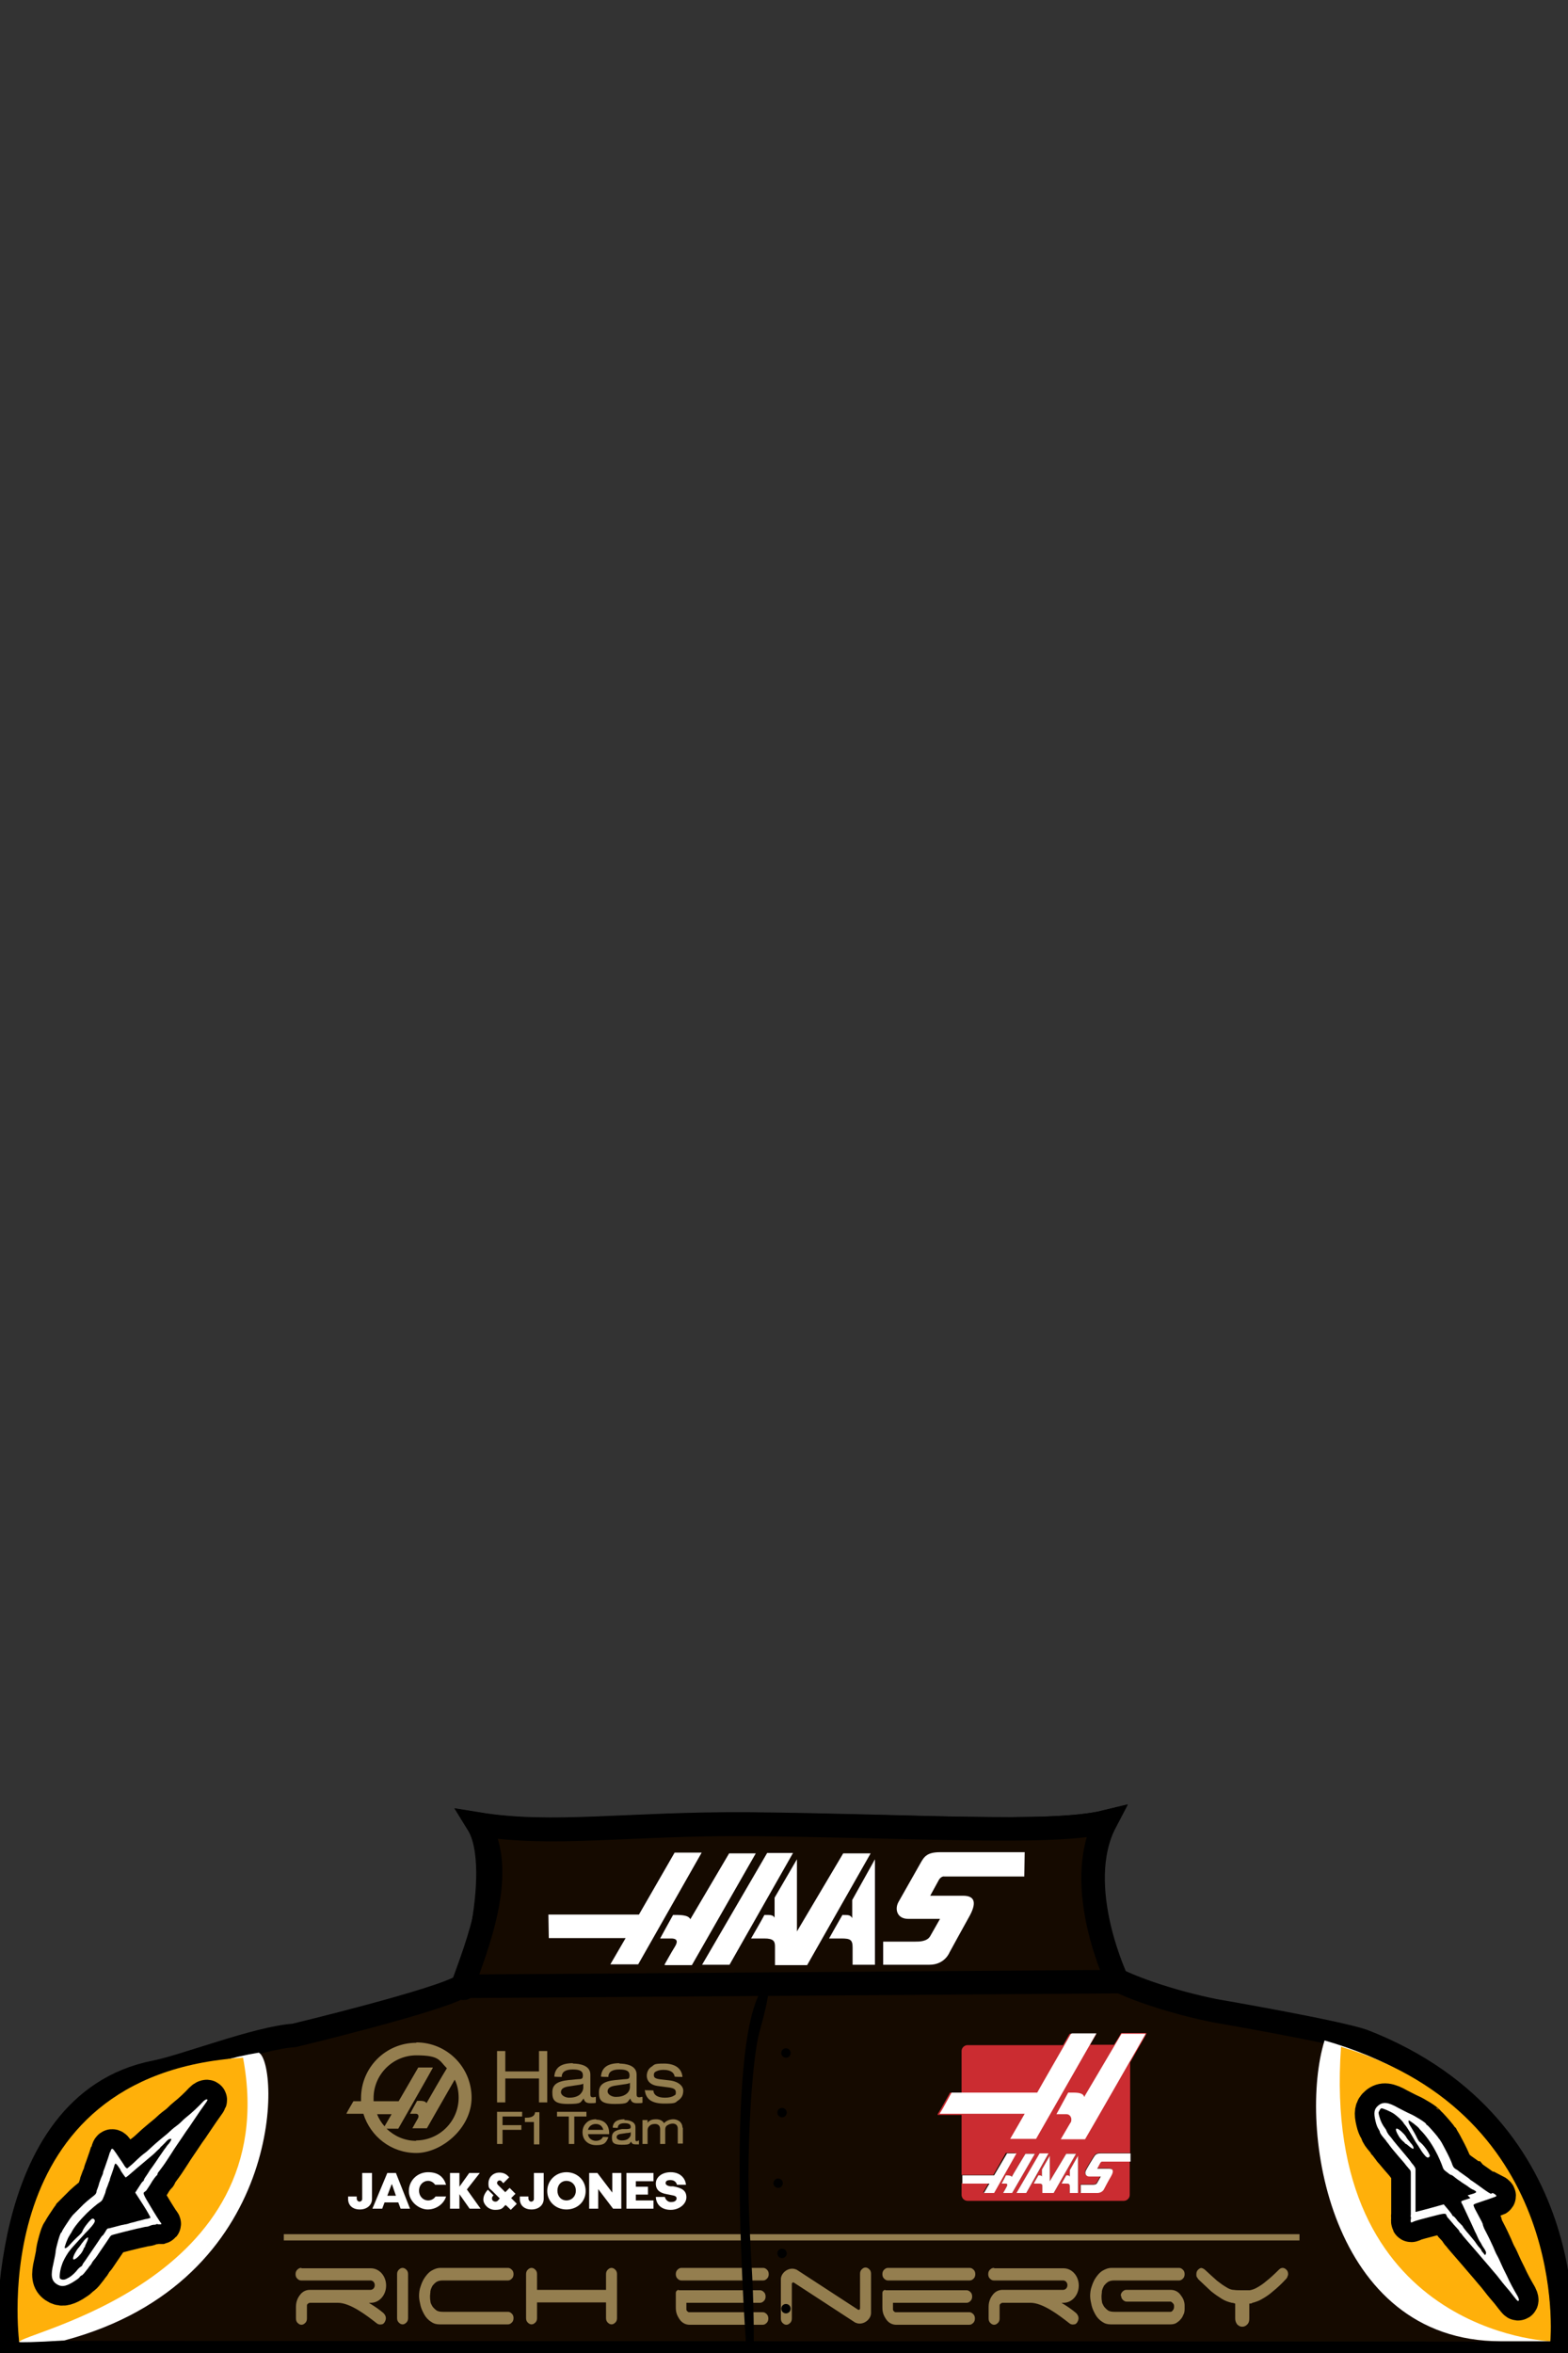 <?xml version="1.0" encoding="UTF-8"?>
<svg xmlns="http://www.w3.org/2000/svg" version="1.1" viewBox="0 0 400 600">
  <rect x="0" y="0" width="400" height="600" fill="#333333" stroke="none"/>
  <defs>
    <style>
      .cls-1 {
        fill: #150a00;
        stroke-width: 6px;
      }

      .cls-1, .cls-2 {
        stroke: #000;
      }

      .cls-3, .cls-2 {
        fill: #fff;
      }

      .cls-4, .cls-5 {
        fill: #947e4f;
      }

      .cls-6 {
        fill: #ffb00a;
      }

      .cls-2 {
        stroke-width: 10px;
      }

      .cls-5 {
        fill-rule: evenodd;
      }

      .cls-7 {
        fill: #cb2c31;
      }
    </style>
  </defs>
  <!-- Generator: Adobe Illustrator 28.7.4, SVG Export Plug-In . SVG Version: 1.2.0 Build 166)  -->
  <g>
    <g id="_x31_7">
      <g id="Layer_1">
        <g id="suit2">
          <path id="Shirt" class="cls-1" d="M281.2,502.8c5.6,3.7,17.7,7.7,28.6,9.9,0,0,30.8,5.3,37.9,7.7,57.4,22.3,50.4,79.7,50.4,79.7l-395.8-.2s-3.8-63.4,37.2-71.5c7.7-1.5,25.9-8.7,35.6-9.4,0,0,37.4-9,42.8-12.6.9,5.7,11.3-29.5,4-41.3,19,3.1,38.2-.2,68.9,0,42.8.4,77.3,2.9,91.1-.5-8.6,16.4-.8,38.2-.8,38.2Z"/>
          <g>
            <path class="cls-3" d="M337.9,520.3c-6.9,22.2,1.2,76.7,44.9,76.7,5.7,0,12.6,0,12.6,0,0,0,5.6-58.5-57.5-76.7Z"/>
            <path class="cls-3" d="M66,523.4c5.3,2.6,7.1,58.3-49.6,73.4-7.7.5-11.5.5-11.5.4,0,0,2.5-64.3,61.2-73.8Z"/>
          </g>
          <g>
            <path class="cls-6" d="M62,524.7c10.7,57.1-57,70.2-57.1,72.5,0,0-9.1-68.4,57.1-72.5Z"/>
            <path class="cls-6" d="M342.1,521.9c-5.2,73,53.4,75.1,53.4,75.1,0,0,5.2-57.3-53.4-75.1Z"/>
          </g>
          <g>
            <rect class="cls-4" x="72.4" y="569.7" width="259.1" height="1.6"/>
            <path class="cls-4" d="M253.5,578.3c-.4,0-.7.2-1,.5-.3.3-.4.7-.4,1.1s.1.8.4,1.1c.3.3.6.5,1,.5h17.7c.6,0,1.1.5,1.1,1.2s-.5,1.2-1.1,1.2h-15.5c-.4,0-.9.1-1.3.3-.4.2-.8.5-1.1.9s-.6.8-.8,1.4c-.2.5-.3,1.1-.3,1.8v2.9c0,.4.1.8.4,1.1.3.3.6.5,1,.5s.7-.2,1-.5.4-.7.4-1.1v-3.3c0-.2.1-.4.3-.5.2-.2.4-.2.6-.2h7c3.1,0,7.2,3.1,10,5.3.3.2.7.3,1.1.2.4,0,.7-.3.9-.7.2-.4.3-.8.2-1.2s-.3-.7-.6-1c-1.2-1-2.1-1.6-3.7-2.6h.5c2.2,0,3.9-2,3.9-4.4s-1.7-4.4-3.9-4.4h-1.5s-16.1,0-16.1,0Z"/>
            <path class="cls-4" d="M104.1,591.1c0,.4-.1.8-.4,1.1s-.6.5-1,.5-.7-.2-1-.5-.4-.7-.4-1.1v-11.2c0-.4.1-.8.4-1.1s.6-.5,1-.5.7.2,1,.5.4.7.4,1.1v11.2Z"/>
            <path class="cls-4" d="M106.9,585.5c0-.8.1-1.7.4-2.5.3-.9.6-1.6,1.1-2.3.5-.7,1-1.3,1.7-1.7.7-.4,1.4-.7,2.3-.7h17.2c.4,0,.7.2,1,.5.3.3.4.7.4,1.1s-.1.8-.4,1.1c-.3.3-.6.5-1,.5h-16.6c-.7,0-1.2.1-1.7.4-.4.3-.7.6-1,1-.2.4-.4.8-.5,1.3,0,.5-.1.9-.1,1.3,0,.4,0,.8.1,1.3,0,.5.3.9.5,1.3.3.4.6.7,1,1,.4.3,1,.4,1.7.4h16.6c.4,0,.7.2,1,.5.3.3.4.7.4,1.1s-.1.8-.4,1.1c-.3.3-.6.5-1,.5h-17.5c-.8,0-1.5-.2-2.2-.7-.6-.4-1.2-1-1.6-1.7-.4-.7-.8-1.5-1-2.3-.2-.9-.4-1.7-.4-2.5h0Z"/>
            <path class="cls-4" d="M285.9,585.5c0-.4.1-.8.4-1.1.3-.3.6-.5,1-.5h11.3c.5,0,1,.1,1.4.3.4.2.8.5,1.1.9.3.4.6.8.8,1.3.2.5.3,1,.3,1.5v.7c0,.5,0,1.1-.3,1.6-.2.5-.4.9-.8,1.3-.3.4-.7.6-1.1.9-.4.2-.9.3-1.4.3h-15.3c-.8,0-1.5-.2-2.2-.7-.6-.4-1.2-1-1.6-1.7-.4-.7-.8-1.5-1-2.3-.2-.9-.4-1.7-.4-2.5s.1-1.7.4-2.5c.3-.9.6-1.6,1.1-2.3.5-.7,1-1.3,1.7-1.7.7-.4,1.4-.7,2.3-.7h17.2c.4,0,.7.2,1,.5.3.3.4.7.4,1.1s-.1.8-.4,1.1c-.3.3-.6.5-1,.5h-16.5c-.7,0-1.2.1-1.7.4-.4.3-.7.6-1,1-.2.4-.4.8-.5,1.3,0,.5-.1.9-.1,1.3s0,.8.1,1.3c0,.5.3.9.5,1.3.3.4.6.7,1,1,.4.3,1,.4,1.7.4h14.3c.2,0,.4-.1.6-.4.2-.2.3-.5.3-.9s0-.6-.3-.9c-.2-.2-.4-.4-.6-.4h-11.2c-.4,0-.7-.2-1-.5s-.4-.7-.4-1.1h0Z"/>
            <path class="cls-4" d="M306.6,578.3c-.4,0-.7.2-1,.5-.3.3-.4.7-.4,1.1s0,.5.1.7c.1.2.3.4.4.6,1.3,1.2,2.4,2.3,3.3,3.1,1,.8,1.9,1.4,2.7,1.9.8.5,1.7.8,2.5,1,.3,0,.6.1.9.2v3.8c0,.6.2,1.1.5,1.5.4.4.8.6,1.3.6s.9-.2,1.3-.6.5-.9.5-1.5v-3.8c.3,0,.6,0,.8-.2.8-.2,1.7-.5,2.5-1,.9-.5,1.8-1.1,2.7-1.9,1-.8,2.1-1.8,3.3-3.1.2-.2.3-.3.4-.6.1-.2.2-.5.2-.7,0-.4-.1-.8-.4-1.1-.3-.3-.6-.5-1-.5s-.7.2-1,.5c-1.3,1.3-2.3,2.2-3.2,2.9-.8.7-1.6,1.2-2.3,1.6-.7.4-1.3.6-1.9.7-.6,0-1.3,0-2,0s-1.5,0-2.1-.1c-.6,0-1.3-.3-1.9-.7-.7-.4-1.4-.9-2.3-1.6-.8-.7-1.9-1.7-3.2-2.9-.2-.1-.3-.2-.5-.3-.2,0-.3-.1-.5-.1h0Z"/>
            <path class="cls-4" d="M135.6,578.3c-.4,0-.7.2-1,.5-.3.3-.4.7-.4,1.1v11.2c0,.4.1.8.4,1.1.3.3.6.5,1,.5s.7-.2,1-.5c.3-.3.4-.7.4-1.1v-4h17.6v4c0,.4.1.8.4,1.1.3.3.6.5,1,.5s.7-.2,1-.5c.3-.3.4-.7.4-1.1v-11.2c0-.4-.1-.8-.4-1.1-.3-.3-.6-.5-1-.5s-.7.2-1,.5c-.3.3-.4.7-.4,1.1v4h-17.6v-4c0-.4-.1-.8-.4-1.1-.3-.3-.6-.5-1-.5Z"/>
            <path class="cls-4" d="M173.2,583.9c-.4,0-.8.3-.8.8v3.7c0,.7.1,1.3.3,1.8.2.5.5,1,.8,1.4.3.4.7.7,1.1.9.4.2.9.3,1.3.3h18.7c.4,0,.7-.2,1-.5.3-.3.4-.7.4-1.1s-.1-.8-.4-1.1c-.3-.3-.6-.5-1-.5h-18.6c-.3,0-.5,0-.6-.2-.2-.1-.3-.3-.3-.5v-1.7h18.8c.4,0,.7-.2,1-.5.3-.3.4-.7.4-1.1s-.1-.8-.4-1.1c-.3-.3-.6-.5-1-.5h-20.8Z"/>
            <path class="cls-4" d="M173.8,578.3c-.4,0-.7.2-1,.5-.3.3-.4.7-.4,1.1s.1.8.4,1.1c.3.3.6.5,1,.5h20.9c.4,0,.7-.2,1-.5.3-.3.4-.7.4-1.1s-.1-.8-.4-1.1c-.3-.3-.6-.5-1-.5h-20.9Z"/>
            <path class="cls-4" d="M225.9,583.9c-.4,0-.8.3-.8.8v3.7c0,.7.1,1.3.3,1.8.2.5.5,1,.8,1.4.3.4.7.7,1.1.9.4.2.9.3,1.3.3h18.7c.4,0,.7-.2,1-.5.3-.3.4-.7.4-1.1s-.1-.8-.4-1.1c-.3-.3-.6-.5-1-.5h-18.6c-.3,0-.5,0-.6-.2-.2-.1-.3-.3-.3-.5v-1.7h18.8c.4,0,.7-.2,1-.5.3-.3.4-.7.4-1.1s-.1-.8-.4-1.1c-.3-.3-.6-.5-1-.5h-20.8Z"/>
            <path class="cls-4" d="M226.5,578.3c-.4,0-.7.2-1,.5-.3.3-.4.7-.4,1.1s.1.8.4,1.1c.3.3.6.5,1,.5h20.9c.4,0,.7-.2,1-.5.3-.3.4-.7.4-1.1s-.1-.8-.4-1.1c-.3-.3-.6-.5-1-.5h-20.9Z"/>
            <path class="cls-4" d="M220.8,578.2c-.4,0-.7.2-1,.5-.3.3-.4.7-.4,1.1v8.8c0,.4-.4.5-.6.3l-15.5-10.1c-.4-.2-.8-.3-1.2-.3-1.5,0-2.9,1.3-2.9,2.7v10c0,.4.1.8.4,1.1.3.3.6.5,1,.5s.7-.2,1-.5c.3-.3.4-.7.4-1.1v-8.8c0-.4.4-.5.6-.3l15.5,10.1c.4.2.8.3,1.2.3,1.5,0,2.9-1.3,2.9-2.7v-10c0-.4-.1-.8-.4-1.1-.3-.3-.6-.5-1-.5Z"/>
            <path class="cls-4" d="M76.8,578.3c-.4,0-.7.2-1,.5-.3.3-.4.7-.4,1.1s.1.8.4,1.1c.3.3.6.5,1,.5h17.7c.6,0,1.1.5,1.1,1.2s-.5,1.2-1.1,1.2h-15.5c-.4,0-.9.1-1.3.3-.4.2-.8.5-1.1.9s-.6.8-.8,1.4c-.2.5-.3,1.1-.3,1.8v2.9c0,.4.1.8.4,1.1.3.3.6.5,1,.5s.7-.2,1-.5.4-.7.4-1.1v-3.3c0-.2.1-.4.3-.5.2-.2.4-.2.6-.2h7c3.1,0,7.2,3.1,10,5.3.3.2.7.3,1.1.2.4,0,.7-.3.9-.7.2-.4.3-.8.2-1.2s-.3-.7-.6-1c-1.2-1-2.1-1.6-3.7-2.6h.5c2.2,0,3.9-2,3.9-4.4s-1.7-4.4-3.9-4.4h-1.5s-16.1,0-16.1,0Z"/>
          </g>
          <path d="M196,505.5c-12.2,8.8-5.5,94.8-5.5,94.8h1.8s.1-10.1-.4-19.6-.7-12.2-.9-18.9c-.4-18.4,1.1-37.7,2.7-43.5,3.4-12.1,2.3-12.7,2.3-12.7Z"/>
          <circle cx="200.5" cy="523.5" r="1.2"/>
          <circle cx="199.5" cy="538.7" r="1.2"/>
          <circle cx="198.5" cy="556.7" r="1.2"/>
          <circle cx="199.5" cy="574.6" r="1.2"/>
          <circle cx="200.5" cy="588.7" r="1.2"/>
        </g>
      </g>
      <path id="Shirt-neck" class="cls-1" d="M118,506.4c3.8-10.5,11.4-29.4,4.1-41.2,19,3.1,38.2-.2,68.9,0,42.8.4,77.2,2.7,91-.6-8.6,16.4,3.1,40.7,3.1,40.7l-167.1,1.2Z"/>
      <g>
        <path class="cls-2" d="M28.1,548.5c-.2.9-.7,2.3-1.4,4.3-.2.5-.4,1-.4,1.2,0,.2-.2.7-.4,1.1-.2.4-.4,1.1-.6,1.6-.1.5-.3,1-.4,1.3-.1.2-.3.7-.3,1-.1.4-.3.6-.8,1-.8.6-2.4,1.9-3.4,3-.5.5-1,1-1.2,1.2s-.5.5-.7.7c-.1.2-.4.5-.6.8-.7,1-2,3-2.1,3.3,0,.1-.1.3-.2.3-.3.2-1.2,3.4-1.4,4.7,0,.7-.4,2.2-.6,3.3-.7,2.9-.5,4.2.8,5.1,1.2.8,2.2.7,4.1-.4.8-.5,1.4-.9,1.7-1.2.2-.3.5-.6.7-.6.3-.2.8-.8,1.4-1.6.2-.2.4-.6.6-.8.2-.2.5-.6.6-.9.2-.3.5-.7.7-.9.2-.2.8-1.1,1.4-2,.6-.9,1.3-1.9,1.5-2.2.2-.3.6-.9.8-1.2.4-.6.4-.6,1.1-.8.4-.1,1.1-.3,1.5-.4,1.2-.3,1.9-.5,3.2-.8.7-.2,1.7-.4,2.2-.5.5-.1,1.1-.3,1.5-.3.3,0,.8-.2,1-.3s.6-.2.8-.2c.2,0,.5,0,.6-.1s.4-.1.6,0c.2,0,.4,0,.6,0,.3-.1.2-.2-.2-.7-.2-.3-1.3-2-2.3-3.7-2-3.3-2.1-3.6-1.6-3.9s.5-.5.8-.9.7-1.1.9-1.4c.2-.4.6-.9.8-1.2s.5-.6.6-.7c.1,0,.2-.3.2-.4s.1-.3.2-.4.6-.8,1.2-1.6,1.6-2.4,2.2-3.3c.6-1,1.8-2.7,2.6-3.9.8-1.2,1.4-2.1,1.5-2.2s.5-.7,1.1-1.6,1.5-2.2,2.1-3.1c1.7-2.4,1.9-2.6,1.8-2.8-.1-.2-.6,0-1,.4-1.3,1.4-3,3-4.4,4.1-.4.3-.8.7-1,.9-.2.2-.8.8-1.5,1.3s-1.5,1.2-1.9,1.6c-.4.4-1.3,1.1-1.9,1.6-1.1.9-1.9,1.6-3.4,3-.4.4-1,.8-1.1.9-.3.2-.8.6-2.9,2.6-.6.5-1.2,1-1.3,1.1-.2,0-.4,0-1.1-1.2-1.4-2.1-2.4-3.6-2.6-3.7-.3-.2-.5,0-.7,1h0ZM30.6,553.2c.7,1.1,1.3,1.9,1.4,2s.4-.2.8-.5c1.4-1.2,3-2.6,4-3.4.6-.5,1.4-1.2,1.9-1.6.5-.4,1.1-1,1.4-1.3.3-.3.7-.6.8-.8,0-.1.3-.3.4-.4s.5-.5.8-.8c.7-.8,1-1,1.4-1,.3,0,.3,0,0,.6-.2.3-.4.6-.5.7s-.4.4-.7.9c-.3.4-.7.9-.8,1.1s-.8,1.1-1.5,2.2c-.7,1-1.3,1.9-1.4,2s-.3.4-.5.7-.4.7-.5.8c-.5.7-.9,1.3-.9,1.5,0,0,0,.2-.2.3s-.6.7-1.1,1.5l-.9,1.4,2,3.1c1.1,1.7,1.9,3.2,1.9,3.3,0,0-.4.2-.9.3-.4,0-1.2.3-1.7.4-.5.1-1.2.3-1.5.4s-1,.2-1.5.4-1.1.2-1.3.3c-.2,0-1,.2-1.7.4-.7.2-1.6.4-1.9.5-.5,0-.6.1-1.1,1-.3.5-.6.9-.7.9s-.6.8-1.2,1.7c-1.7,2.5-2.5,3.7-3.2,4.7-.4.5-.7,1-.7,1.1,0,.1-.2.3-.4.4s-.5.4-.7.6c-.7.9-1.5,1.7-2.4,2.2s-1,.5-1.5.5c-.3,0-.6-.2-.7-.3-.2-.3,0-2.2.5-3.5.3-1,1-2.2,1.6-3.1,0,0,.2-.3.3-.4.4-.6,1.1-1.3,3.1-3.5.3-.3.7-.8.9-1,.2-.2.4-.4.5-.5s.6-.6,1.1-1.2c1-1.2,1.1-1.6.6-2-.2-.1-.4-.1-.6.1-.9.8-2,2.3-2.3,3.1,0,.2-.5.7-.8,1-.7.6-1.6,1.5-2.3,2.3-.7.8-1.2,1.1-1.4.9-.1-.2.7-2.4,1.2-3.1.1-.2.3-.5.5-.8.6-1.3,2.2-3.2,3.9-4.9,1-1,2.8-2.5,3.3-2.8s.7-.5,1-1.3c.2-.5.5-1.2.5-1.3s.2-.9.5-1.5c.2-.6.5-1.4.6-1.6,0-.3.3-1,.5-1.6.2-.6.5-1.4.6-1.8.3-1.2.4-1.1,1.8,1h0Z"/>
        <path class="cls-2" d="M21.3,571.5c-.2.3-.7,1-1,1.4-1.1,1.2-1.9,2.9-1.6,3.2.4.3,1.9-1.1,2.5-2.4.2-.4.3-.7.4-.7s.1-.2.1-.3c0-.1.3-.6.5-1.1.2-.4.3-.9.3-1-.1-.2-.7.2-1.2.9Z"/>
        <path class="cls-3" d="M28.1,548.5c-.2.9-.7,2.3-1.4,4.3-.2.5-.4,1-.4,1.2,0,.2-.2.7-.4,1.1-.2.4-.4,1.1-.6,1.6-.1.5-.3,1-.4,1.3-.1.2-.3.7-.3,1-.1.4-.3.6-.8,1-.8.6-2.4,1.9-3.4,3-.5.5-1,1-1.2,1.2s-.5.5-.7.7c-.1.2-.4.5-.6.8-.7,1-2,3-2.1,3.3,0,.1-.1.3-.2.3-.3.2-1.2,3.4-1.4,4.7,0,.7-.4,2.2-.6,3.3-.7,2.9-.5,4.2.8,5.1,1.2.8,2.2.7,4.1-.4.8-.5,1.4-.9,1.7-1.2.2-.3.5-.6.7-.6.3-.2.8-.8,1.4-1.6.2-.2.4-.6.6-.8.2-.2.5-.6.6-.9.2-.3.5-.7.7-.9.2-.2.8-1.1,1.4-2,.6-.9,1.3-1.9,1.5-2.2.2-.3.6-.9.8-1.2.4-.6.4-.6,1.1-.8.4-.1,1.1-.3,1.5-.4,1.2-.3,1.9-.5,3.2-.8.7-.2,1.7-.4,2.2-.5.5-.1,1.1-.3,1.5-.3.3,0,.8-.2,1-.3s.6-.2.8-.2c.2,0,.5,0,.6-.1s.4-.1.6,0c.2,0,.4,0,.6,0,.3-.1.2-.2-.2-.7-.2-.3-1.3-2-2.3-3.7-2-3.3-2.1-3.6-1.6-3.9s.5-.5.8-.9.7-1.1.9-1.4c.2-.4.6-.9.8-1.2s.5-.6.6-.7c.1,0,.2-.3.2-.4s.1-.3.2-.4.6-.8,1.2-1.6,1.6-2.4,2.2-3.3c.6-1,1.8-2.7,2.6-3.9.8-1.2,1.4-2.1,1.5-2.2s.5-.7,1.1-1.6,1.5-2.2,2.1-3.1c1.7-2.4,1.9-2.6,1.8-2.8-.1-.2-.6,0-1,.4-1.3,1.4-3,3-4.4,4.1-.4.3-.8.7-1,.9-.2.2-.8.8-1.5,1.3s-1.5,1.2-1.9,1.6c-.4.4-1.3,1.1-1.9,1.6-1.1.9-1.9,1.6-3.4,3-.4.4-1,.8-1.1.9-.3.2-.8.6-2.9,2.6-.6.5-1.2,1-1.3,1.1-.2,0-.4,0-1.1-1.2-1.4-2.1-2.4-3.6-2.6-3.7-.3-.2-.5,0-.7,1h0ZM30.6,553.2c.7,1.1,1.3,1.9,1.4,2s.4-.2.8-.5c1.4-1.2,3-2.6,4-3.4.6-.5,1.4-1.2,1.9-1.6.5-.4,1.1-1,1.4-1.3.3-.3.7-.6.8-.8,0-.1.3-.3.4-.4s.5-.5.8-.8c.7-.8,1-1,1.4-1,.3,0,.3,0,0,.6-.2.3-.4.6-.5.7s-.4.4-.7.9c-.3.4-.7.9-.8,1.1s-.8,1.1-1.5,2.2c-.7,1-1.3,1.9-1.4,2s-.3.4-.5.7-.4.7-.5.8c-.5.7-.9,1.3-.9,1.5,0,0,0,.2-.2.3s-.6.7-1.1,1.5l-.9,1.4,2,3.1c1.1,1.7,1.9,3.2,1.9,3.3,0,0-.4.2-.9.3-.4,0-1.2.3-1.7.4-.5.1-1.2.3-1.5.4s-1,.2-1.5.4-1.1.2-1.3.3c-.2,0-1,.2-1.7.4-.7.2-1.6.4-1.9.5-.5,0-.6.1-1.1,1-.3.5-.6.9-.7.9s-.6.8-1.2,1.7c-1.7,2.5-2.5,3.7-3.2,4.7-.4.5-.7,1-.7,1.1,0,.1-.2.3-.4.4s-.5.4-.7.6c-.7.9-1.5,1.7-2.4,2.2s-1,.5-1.5.5c-.3,0-.6-.2-.7-.3-.2-.3,0-2.2.5-3.5.3-1,1-2.2,1.6-3.1,0,0,.2-.3.3-.4.4-.6,1.1-1.3,3.1-3.5.3-.3.7-.8.9-1,.2-.2.4-.4.5-.5s.6-.6,1.1-1.2c1-1.2,1.1-1.6.6-2-.2-.1-.4-.1-.6.1-.9.8-2,2.3-2.3,3.1,0,.2-.5.7-.8,1-.7.6-1.6,1.5-2.3,2.3-.7.8-1.2,1.1-1.4.9-.1-.2.7-2.4,1.2-3.1.1-.2.3-.5.5-.8.6-1.3,2.2-3.2,3.9-4.9,1-1,2.8-2.5,3.3-2.8s.7-.5,1-1.3c.2-.5.5-1.2.5-1.3s.2-.9.5-1.5c.2-.6.5-1.4.6-1.6,0-.3.3-1,.5-1.6.2-.6.5-1.4.6-1.8.3-1.2.4-1.1,1.8,1h0Z"/>
        <path class="cls-3" d="M21.3,571.5c-.2.3-.7,1-1,1.4-1.1,1.2-1.9,2.9-1.6,3.2.4.3,1.9-1.1,2.5-2.4.2-.4.3-.7.4-.7s.1-.2.1-.3c0-.1.3-.6.5-1.1.2-.4.3-.9.3-1-.1-.2-.7.2-1.2.9Z"/>
      </g>
      <g>
        <path class="cls-2" d="M380.3,559.4c-.8-.4-2-1.3-3.8-2.6-.4-.3-.9-.6-1-.7-.1,0-.6-.4-.9-.7-.4-.3-1-.7-1.4-1-.4-.3-.9-.6-1.1-.8-.2-.2-.6-.4-.9-.6-.3-.2-.5-.5-.7-1-.3-1-1.2-2.8-1.9-4.1-.3-.6-.7-1.3-.8-1.5s-.4-.6-.5-.8c-.2-.2-.4-.5-.6-.8-.8-1-2.4-2.8-2.6-2.9-.1,0-.3-.2-.3-.3,0-.3-2.9-2.1-4.1-2.6-.7-.3-2-1-3-1.5-2.6-1.5-3.9-1.6-5.1-.6-1.1.9-1.2,1.9-.7,4,.2.9.5,1.6.7,1.9.2.3.4.7.4.8,0,.3.5,1,1.2,1.8.2.2.5.6.6.8.2.2.5.6.7.9.2.3.5.6.7.9.2.2.9,1.1,1.6,1.9.7.8,1.5,1.7,1.7,2,.2.3.7.8.9,1.1.5.5.5.6.5,1.3,0,.4,0,1.1,0,1.6,0,1.3,0,1.9,0,3.3,0,.7,0,1.7,0,2.2,0,.5,0,1.2,0,1.5,0,.3,0,.8,0,1s0,.6,0,.8c0,.2-.1.5,0,.6s0,.4,0,.6c0,.1-.1.4,0,.6,0,.3.1.3.7,0,.4-.2,2.2-.7,4.2-1.2,3.8-1,4-1,4.2-.4s.4.6.7,1,.9,1,1.1,1.3c.3.3.7.8,1,1.1s.5.6.5.7c0,.1.2.3.3.4s.3.2.3.3.6.8,1.3,1.6,1.8,2.1,2.6,3c.8.9,2.1,2.5,3,3.5.9,1.1,1.7,2,1.7,2s.6.7,1.2,1.5,1.7,2.1,2.4,2.9c1.8,2.3,2,2.6,2.2,2.5.3,0,.2-.5-.1-1.1-1-1.7-2.1-3.7-2.8-5.3-.2-.4-.5-1-.6-1.2-.1-.2-.5-1-.8-1.7s-.8-1.8-1.1-2.3c-.3-.5-.7-1.5-1-2.2-.6-1.3-1-2.2-2-4.1-.3-.5-.5-1.1-.6-1.4,0-.4-.3-.9-1.7-3.5-.4-.7-.7-1.4-.7-1.6,0-.2.2-.3,1.4-.7,2.4-.8,4.1-1.4,4.3-1.5.3-.2,0-.5-.8-.9h0ZM375.1,560.5c-1.2.4-2.2.7-2.3.8s0,.4.3.9c.8,1.7,1.7,3.6,2.2,4.7.3.7.8,1.7,1,2.2.3.5.6,1.3.8,1.7.2.4.4.8.5.9.1.1.2.3.3.5s.3.6.6,1c.6.9.7,1.2.5,1.6-.1.3-.2.3-.6-.3-.3-.3-.5-.6-.5-.7s-.3-.5-.7-.9c-.3-.4-.7-.9-.8-1.1s-.9-1.1-1.7-2.1c-.8-.9-1.5-1.8-1.5-1.9s-.3-.4-.6-.7-.6-.6-.7-.7c-.5-.7-1-1.3-1.2-1.3,0,0-.2-.1-.2-.2s-.5-.8-1.1-1.5l-1.1-1.3-3.6,1c-2,.5-3.6,1-3.6.9,0,0,0-.5,0-.9,0-.4,0-1.2,0-1.7,0-.5,0-1.2,0-1.5s0-1,0-1.5,0-1.1,0-1.3c0-.2,0-1,0-1.8,0-.7,0-1.6,0-1.9,0-.5,0-.6-.6-1.4-.4-.4-.7-.9-.7-.9s-.6-.8-1.3-1.6c-1.9-2.3-2.9-3.4-3.6-4.4-.4-.5-.8-.9-.8-1,0,0-.2-.3-.3-.5s-.2-.6-.4-.8c-.7-.9-1.2-1.9-1.5-3s-.3-1.1,0-1.6c.1-.3.4-.6.5-.6.4,0,2.1.7,3.2,1.4.8.6,1.9,1.5,2.5,2.4,0,.1.2.3.3.4.5.6,1,1.4,2.5,4,.2.4.6.9.7,1.1.2.2.3.5.4.6s.4.7.9,1.4c.9,1.2,1.3,1.5,1.7,1.1.2-.2.2-.3,0-.7-.5-1.1-1.6-2.5-2.4-3.1-.2-.1-.5-.6-.7-1-.4-.9-1-1.9-1.6-2.9-.6-.9-.7-1.5-.5-1.6.2,0,2.1,1.4,2.6,2,.1.2.4.5.6.7,1,1,2.5,3,3.6,5.1.7,1.2,1.6,3.4,1.8,4s.3.8,1,1.3c.5.4,1,.8,1.2.8s.8.5,1.3.9c.5.4,1.2.8,1.4,1,.2.1.9.6,1.4.9.5.4,1.2.9,1.6,1,1.1.6,1,.7-1.5,1.4h0Z"/>
        <path class="cls-2" d="M360,546.6c-.3-.3-.8-.9-1.1-1.4-.9-1.4-2.3-2.6-2.7-2.4-.4.3.6,2.1,1.6,3.1.3.3.6.5.6.6s.1.1.3.2c.1,0,.5.4.9.7.4.3.8.6.9.5.3,0,0-.8-.6-1.4Z"/>
        <path class="cls-3" d="M380.3,559.4c-.8-.4-2-1.3-3.8-2.6-.4-.3-.9-.6-1-.7-.1,0-.6-.4-.9-.7-.4-.3-1-.7-1.4-1-.4-.3-.9-.6-1.1-.8-.2-.2-.6-.4-.9-.6-.3-.2-.5-.5-.7-1-.3-1-1.2-2.8-1.9-4.1-.3-.6-.7-1.3-.8-1.5s-.4-.6-.5-.8c-.2-.2-.4-.5-.6-.8-.8-1-2.4-2.8-2.6-2.9-.1,0-.3-.2-.3-.3,0-.3-2.9-2.1-4.1-2.6-.7-.3-2-1-3-1.5-2.6-1.5-3.9-1.6-5.1-.6-1.1.9-1.2,1.9-.7,4,.2.9.5,1.6.7,1.9.2.3.4.7.4.8,0,.3.5,1,1.2,1.8.2.2.5.6.6.8.2.2.5.6.7.9.2.3.5.6.7.9.2.2.9,1.1,1.6,1.9.7.8,1.5,1.7,1.7,2,.2.3.7.8.9,1.1.5.5.5.6.5,1.3,0,.4,0,1.1,0,1.6,0,1.3,0,1.9,0,3.3,0,.7,0,1.7,0,2.2,0,.5,0,1.2,0,1.5,0,.3,0,.8,0,1s0,.6,0,.8c0,.2-.1.5,0,.6s0,.4,0,.6c0,.1-.1.4,0,.6,0,.3.1.3.7,0,.4-.2,2.2-.7,4.2-1.2,3.8-1,4-1,4.2-.4s.4.6.7,1,.9,1,1.1,1.3c.3.3.7.8,1,1.1s.5.6.5.7c0,.1.2.3.3.4s.3.2.3.3.6.8,1.3,1.6,1.8,2.1,2.6,3c.8.9,2.1,2.5,3,3.5.9,1.1,1.7,2,1.7,2s.6.7,1.2,1.5,1.7,2.1,2.4,2.9c1.8,2.3,2,2.6,2.2,2.5.3,0,.2-.5-.1-1.1-1-1.7-2.1-3.7-2.8-5.3-.2-.4-.5-1-.6-1.2-.1-.2-.5-1-.8-1.7s-.8-1.8-1.1-2.3c-.3-.5-.7-1.5-1-2.2-.6-1.3-1-2.2-2-4.1-.3-.5-.5-1.1-.6-1.4,0-.4-.3-.9-1.7-3.5-.4-.7-.7-1.4-.7-1.6,0-.2.2-.3,1.4-.7,2.4-.8,4.1-1.4,4.3-1.5.3-.2,0-.5-.8-.9h0ZM375.1,560.5c-1.2.4-2.2.7-2.3.8s0,.4.3.9c.8,1.7,1.7,3.6,2.2,4.7.3.7.8,1.7,1,2.2.3.5.6,1.3.8,1.7.2.4.4.8.5.9.1.1.2.3.3.5s.3.6.6,1c.6.9.7,1.2.5,1.6-.1.3-.2.3-.6-.3-.3-.3-.5-.6-.5-.7s-.3-.5-.7-.9c-.3-.4-.7-.9-.8-1.1s-.9-1.1-1.7-2.1c-.8-.9-1.5-1.8-1.5-1.9s-.3-.4-.6-.7-.6-.6-.7-.7c-.5-.7-1-1.3-1.2-1.3,0,0-.2-.1-.2-.2s-.5-.8-1.1-1.5l-1.1-1.3-3.6,1c-2,.5-3.6,1-3.6.9,0,0,0-.5,0-.9,0-.4,0-1.2,0-1.7,0-.5,0-1.2,0-1.5s0-1,0-1.5,0-1.1,0-1.3c0-.2,0-1,0-1.8,0-.7,0-1.6,0-1.9,0-.5,0-.6-.6-1.4-.4-.4-.7-.9-.7-.9s-.6-.8-1.3-1.6c-1.9-2.3-2.9-3.4-3.6-4.4-.4-.5-.8-.9-.8-1,0,0-.2-.3-.3-.5s-.2-.6-.4-.8c-.7-.9-1.2-1.9-1.5-3s-.3-1.1,0-1.6c.1-.3.4-.6.5-.6.4,0,2.1.7,3.2,1.4.8.6,1.9,1.5,2.5,2.4,0,.1.2.3.3.4.5.6,1,1.4,2.5,4,.2.4.6.9.7,1.1.2.2.3.5.4.6s.4.7.9,1.4c.9,1.2,1.3,1.5,1.7,1.1.2-.2.2-.3,0-.7-.5-1.1-1.6-2.5-2.4-3.1-.2-.1-.5-.6-.7-1-.4-.9-1-1.9-1.6-2.9-.6-.9-.7-1.5-.5-1.6.2,0,2.1,1.4,2.6,2,.1.2.4.5.6.7,1,1,2.5,3,3.6,5.1.7,1.2,1.6,3.4,1.8,4s.3.8,1,1.3c.5.4,1,.8,1.2.8s.8.5,1.3.9c.5.4,1.2.8,1.4,1,.2.1.9.6,1.4.9.5.4,1.2.9,1.6,1,1.1.6,1,.7-1.5,1.4h0Z"/>
        <path class="cls-3" d="M360,546.6c-.3-.3-.8-.9-1.1-1.4-.9-1.4-2.3-2.6-2.7-2.4-.4.3.6,2.1,1.6,3.1.3.3.6.5.6.6s.1.1.3.2c.1,0,.5.4.9.7.4.3.8.6.9.5.3,0,0-.8-.6-1.4Z"/>
      </g>
      <path class="cls-3" d="M261.3,478.5h-20.4s-.6-.2-1.3.7l-2.3,4.2h8.4c3,0,3.6,1.8,1.4,5.6-1.3,2.3-4.9,8.9-4.9,8.9,0,0-1.2,3.1-5.1,3.1h-11.8v-5.9h8.2c1,0,3,0,3.8-1.4.8-1.4,2.5-4.4,2.5-4.4h-8.1c-2.9,0-3.5-2.5-2.5-4.3s4.5-7.9,5.5-9.7,1.7-3,5.1-3h21.6M139.9,488.2h23.1l9.1-15.8h6.9l-16.2,28.5h-7.1l3.9-6.7h-19.6M169.5,501s1.9-3.4,2.6-4.5c.7-1.1,1-2.2-.9-2.2h-2.8s2.5-4.6,3.3-6c1.5,0,3.9-.1,4.4,1.1.4-.7,9.9-16.8,9.9-16.8h6.8l-16.3,28.5h-6.8ZM179.1,501l16.6-28.5h6.6l-16.2,28.5h-7ZM197.7,501v-4.7c0-1.3-.4-2-2.7-2h-3.4s2.9-5,3.4-6c1.2,0,2.2-.1,2.6.7v-5.1s5.7-9.8,5.7-9.8v18.4l11.8-19.9h7l-16.2,28.5h-8.2ZM223.2,501h-5.7v-4.4c0-2-.6-2.3-2.9-2.3h-3.1s2.8-5,3.4-6c1.6,0,2,0,2.5.8v-4.6l5.8-10.4v26.9h0Z"/>
      <path class="cls-7" d="M292.5,518.5c0,0-.2-.1-.3-.1h-5.9c-.2,0-.3,0-.4.2-.2.4-.8,1.4-1.7,2.8h-6.1c.9-1.6,1.5-2.6,1.5-2.6,0-.1,0-.2,0-.2,0,0,0,0-.2,0h-6.3c-.2,0-.2,0-.3.1h0s-.7,1.2-1.6,2.8h-24.4c-.8,0-1.5.7-1.5,1.5v10.6h-2.7c-.2,0-.3,0-.4.3,0,0-1.3,2.3-2.1,3.7l-.9,1.5s0,.1,0,.2,0,0,0,0c0,0,.1,0,.2,0h5.9v15.3h8.1l3.2-5.6h2.4l-5.7,10.1h-2.5l1.4-2.4h-6.9v3c0,.8.7,1.5,1.5,1.5h39.9c.8,0,1.5-.7,1.5-1.5v-8.6h-7.2s-.2,0-.4.3l-.8,1.5h3c1.1,0,1.3.6.5,2-.5.8-1.7,3.1-1.7,3.1,0,0-.4,1.1-1.8,1.1h-4.2v-2.1h2.9c.4,0,1.1,0,1.3-.5.3-.5.9-1.6.9-1.6h-2.9c-1,0-1.2-.9-.9-1.5s1.6-2.8,2-3.4.6-1,1.8-1h7.6v-23.1c2.3-4,4.1-7.1,4.1-7.2,0-.1.1-.3,0-.4ZM255.9,559.2s.7-1.2.9-1.6c.2-.4.3-.8-.3-.8h-1s.9-1.6,1.1-2.1c.5,0,1.4,0,1.5.4.1-.3,3.5-5.9,3.5-5.9h2.4l-5.8,10h-2.4ZM259.3,559.2l5.9-10h2.3l-5.7,10h-2.5ZM265.9,559.2v-1.7c0-.5-.1-.7-1-.7h-1.2s1-1.8,1.2-2.1c.4,0,.8,0,.9.3v-1.8s2-3.5,2-3.5v6.5l4.2-7h2.5l-5.7,10h-2.9ZM274.9,559.2h-2v-1.6c0-.7-.2-.8-1-.8h-1.1s1-1.8,1.2-2.1c.6,0,.7,0,.9.3v-1.6l2.1-3.7v9.5h0Z"/>
      <g>
        <path class="cls-3" d="M273.2,518.6h0c0,0-8.3,14.4-8.6,15h0c0,0-21.7,0-21.7,0,0,0-.2,0-.2.1,0,0-1,1.8-2.1,3.8l-.9,1.5s0,0,0,0h21.7s-3.5,6.1-3.7,6.4h6.6c1-1.7,15.3-26.8,15.4-26.9h-6.2c0,0,0,0,0,0Z"/>
        <path class="cls-3" d="M289.7,518.6h-3.4c-.1,0-.1,0-.2,0-.9,1.5-8.4,14.2-9.4,15.9v.2c-.1,0-.2-.2-.2-.2-.4-1-2.3-.9-3.5-.9h-.5c-.5.9-2.5,4.6-3,5.5.4,0,1.5,0,2.5,0,.6,0,.9.3,1.1.6.1.2.2.4.2.7s0,.7-.3,1c-.4.7-2,3.4-2.4,4.1h6.2c.8-1.3,15.3-26.6,15.4-26.8,0,0,0,0,0-.1h-2.6Z"/>
      </g>
      <g>
        <path class="cls-3" d="M288.3,551.2h-7.2s-.2,0-.4.3l-.8,1.5h3c1.1,0,1.3.6.5,2-.5.8-1.7,3.1-1.7,3.1,0,0-.4,1.1-1.8,1.1h-4.2v-2.1h2.9c.4,0,1.1,0,1.3-.5.3-.5.9-1.6.9-1.6h-2.9c-1,0-1.2-.9-.9-1.5s1.6-2.8,2-3.4.6-1,1.8-1h7.6v2.1h0Z"/>
        <polygon class="cls-3" points="245.5 554.7 253.6 554.7 256.9 549.1 259.3 549.1 253.6 559.2 251 559.2 252.4 556.8 245.5 556.8 245.5 554.7"/>
        <path class="cls-3" d="M255.9,559.2s.7-1.2.9-1.6c.2-.4.3-.8-.3-.8h-1s.9-1.6,1.1-2.1c.5,0,1.4,0,1.5.4.1-.3,3.5-5.9,3.5-5.9h2.4l-5.8,10h-2.4Z"/>
        <polygon class="cls-3" points="259.3 559.2 265.2 549.1 267.5 549.1 261.8 559.2 259.3 559.2"/>
        <path class="cls-3" d="M265.9,559.2v-1.7c0-.5-.1-.7-1-.7h-1.2s1-1.8,1.2-2.1c.4,0,.8,0,.9.3v-1.8s2-3.5,2-3.5v6.5l4.2-7h2.5l-5.7,10h-2.9Z"/>
        <path class="cls-3" d="M274.9,559.2h-2v-1.6c0-.7-.2-.8-1-.8h-1.1s1-1.8,1.2-2.1c.6,0,.7,0,.9.3v-1.6l2.1-3.7v9.5h0Z"/>
      </g>
      <g>
        <g>
          <path class="cls-5" d="M159.3,540.4c-1.9,0-2.9.7-3,2.1h0c0,.1,1.3.1,1.3.1h0c0-.8.6-1.2,1.7-1.2s1.6.3,1.6.9-.3.5-.9.6h-1.3c-1.9.3-2.6.9-2.6,2.1s.2,1.9,2.5,1.9,1.9-.3,2.4-.8c.2.6.6.7,1.1.7s.6,0,.9,0h0v-1h-.1c-.1.1-.3.2-.4.2-.3,0-.4-.1-.4-.4v-3.2c0-1.5-1.8-1.8-2.8-1.8h0ZM160.9,543.7v.6c0,.4-.3.8-.7,1.1-.4.3-1,.4-1.6.4s-1.3-.3-1.3-.8.3-.8,1.3-.9l1.3-.2c.5,0,.8-.1,1-.2h0Z"/>
          <path class="cls-5" d="M152.1,540.4c-1.1,0-2,.3-2.6,1-.6.6-.9,1.4-.9,2.3,0,2,1.4,3.3,3.5,3.3s2.5-.6,3.1-2h0c0-.1-1.4-.1-1.4-.1h0c-.4.9-1.4,1-1.8,1-.9,0-1.9-.6-2-1.7h5.4v-.2c0-2.6-1.7-3.5-3.3-3.5h0ZM152,541.6c1,0,1.7.6,1.9,1.5h-3.9c.2-.9,1-1.5,2-1.5Z"/>
          <path class="cls-5" d="M158.1,526.1c-3.1,0-4.6,1.1-4.8,3.4h0c0,.1,1.9.1,1.9.1h0c0-1.3,1-1.9,2.8-1.9s2.6.4,2.6,1.5-.5.9-1.5,1l-2.1.2c-3,.3-4.2,1.2-4.2,3.1s.4,3,4,3,3.1-.4,4-1.4c.2,1,.9,1.2,1.7,1.2s1,0,1.4-.1h0v-1.5h-.2c-.2,0-.4.1-.6.1-.5,0-.7-.2-.7-.7v-5.1c0-2.4-2.8-2.8-4.5-2.8h0ZM160.7,531.2v1c0,.7-.4,1.4-1,1.8-.7.5-1.6.7-2.6.7s-2.1-.6-2.1-1.4.6-1.3,2.1-1.5l2-.3c.8-.1,1.3-.2,1.7-.4h0Z"/>
          <path class="cls-5" d="M146.2,526.1c-3.1,0-4.6,1.1-4.8,3.4h0c0,.1,1.9.1,1.9.1h0c0-1.3,1-1.9,2.8-1.9s2.6.4,2.6,1.5-.5.9-1.5,1l-2.1.2c-3,.3-4.2,1.2-4.2,3.1s.4,3,4,3,3.1-.4,4-1.4c.2,1,.9,1.2,1.7,1.2s1,0,1.4-.1h0v-1.5h-.1c-.2,0-.4.1-.6.1-.5,0-.7-.2-.7-.7v-5.1c0-2.4-2.8-2.8-4.5-2.8h0ZM148.8,531.3v1c0,.7-.4,1.4-1,1.9-.7.5-1.6.7-2.6.7s-2.1-.6-2.1-1.4.6-1.3,2.1-1.5l2-.3c.8-.1,1.3-.2,1.7-.4h0Z"/>
        </g>
        <path class="cls-5" d="M164.5,532.9h0c.2,2.4,1.8,3.5,5,3.5s2.7-.3,3.5-.8c.9-.6,1.3-1.4,1.3-2.5s-1.1-2.3-3.4-2.6l-2.6-.3c-1.3-.2-1.5-.5-1.5-1.1s.3-.8.8-1c.4-.2,1-.3,1.7-.3,2,0,2.7.9,2.8,1.7h0c0,.1,2,.1,2,.1h0c-.2-2.2-1.9-3.4-4.7-3.4s-2.4.3-3.2.8-1.2,1.4-1.2,2.3c0,1.6,1.3,2.4,2.7,2.6l3,.4c1.4.2,1.7.6,1.7,1.2s0,.6-.5.9c-.5.3-1.2.5-2.3.5-2.1,0-2.9-.9-2.9-1.8h0c0-.1-2-.1-2-.1h0Z"/>
        <path class="cls-5" d="M128.9,536.1v-6.1h8.6v6.1h2.1v-13.1h-2.1v5.2h-8.6v-5.2h-2.1v13.1h2.1Z"/>
        <path class="cls-5" d="M174.1,542.6c0-1.7-1.5-2.2-2.3-2.2s-1.8.3-2.4,1c-.4-.7-1.2-1-2-1s-1.6.1-2.2.9v-.7h-1.3v6.1h1.3v-3.5c0-.5.2-.9.6-1.2.3-.3.8-.4,1.3-.4s1.3.2,1.3,1.3v3.8h1.3v-3.7c0-.5.2-.9.6-1.1.3-.2.8-.4,1.3-.4s1.3.2,1.3,1.3v3.8h1.3v-4.1Z"/>
        <path class="cls-5" d="M149.6,539.7v-1.2h-7.5v1.2h3v7h1.4v-7h3Z"/>
        <path class="cls-5" d="M136.5,538.5h0c0,1-.8,1.5-2.2,1.5h-.4v1.1h2.3v5.7h1.4v-8.2h-1.1Z"/>
        <path class="cls-5" d="M133.2,538.5h-6.4v8.2h1.4v-3.6h4.8v-1.2h-4.8v-2.2h5v-1.2Z"/>
        <path class="cls-5" d="M106.2,520.9c-7.8,0-14.1,6.3-14.1,14.1s0,.6,0,.8h-1.8c-.1,0-.2,0-.2.1,0,0-1.7,2.9-1.7,3,0,0,0,.1,0,.1h4.3c1.8,5.8,7.1,10,13.5,10s14.1-6.3,14.1-14.1c0-7.8-6.3-14.1-14.1-14.1h0ZM96.1,539.1h3.8l-1.8,3.1c-.8-.9-1.5-2-1.9-3.1ZM106.2,545.9c-3,0-5.6-1.2-7.6-3.1h3s8.8-15.4,8.8-15.5c0,0,0-.1,0-.1h-3.6c0,0,0,0-.1,0,0,0-5,8.6-5,8.6h-6.4c0-.3,0-.6,0-.8,0-6,4.9-10.9,10.9-10.9s5.8,1.3,7.8,3.3c-.9,1.4-4.7,8-5.2,8.9-.3-.7-1.7-.6-2.4-.6-.3.5-1.8,3.3-1.8,3.3h1.5c.7,0,.8.7.5,1.2-.3.5-1.4,2.5-1.4,2.5h3.7s4.5-7.9,7.1-12.4c.7,1.4,1,3,1,4.6,0,6-4.9,10.9-10.9,10.9Z"/>
      </g>
      <path class="cls-3" d="M92.5,554.1h2.4v6.6c0,1.6-1.3,2.7-3.1,2.7s-3-1-3-2.7v-.6h2.2v.5c0,.4.3.8.7.8,0,0,0,0,0,0,.4,0,.7-.3.7-.7,0,0,0,0,0,0v-6.6ZM102.2,563.2l-.6-1.6h-3.5l-.6,1.6h-2.5l3.8-9.1h2.2l3.6,9.1h-2.6ZM99.9,557h0l-1.1,2.9h2.2l-1-2.9ZM113.8,560.1c-.6,1.9-2.5,3.3-4.7,3.3s-4.8-2-4.8-4.7,2.2-4.8,4.9-4.8,4,1.3,4.6,3.2h-2.8c-.4-.6-1.1-1-1.8-1-1.2,0-2.3,1-2.3,2.5s1.1,2.5,2.3,2.5c.8,0,1.5-.4,1.9-1h2.8ZM119.8,563.2l-2.6-3.7h0v3.7h-2.4v-9.1h2.4v3.5h0l2.5-3.5h2.7l-3.3,4.2,3.5,4.9h-2.9ZM136.3,554.1h2.4v6.6c0,1.6-1.3,2.7-3.1,2.7s-3-1-3-2.7v-.6h2.2v.5c0,.4.3.8.7.8,0,0,0,0,0,0,.4,0,.7-.3.7-.7,0,0,0,0,0,0v-6.6ZM144.5,563.4c-2.7,0-4.9-2-4.9-4.7s2.2-4.8,4.9-4.8,4.9,2,4.9,4.8-2.2,4.7-4.9,4.7h0ZM146.9,558.6c0-1.5-1.1-2.5-2.4-2.5s-2.3,1-2.3,2.5,1,2.5,2.3,2.5,2.4-1,2.4-2.5h0ZM156.4,563.2l-3.8-5h0v5h-2.3v-9.1h2.1l3.8,5h0v-5h2.3v9.1h-2.1ZM159.8,563.2v-9.1h6.9v2.1h-4.5v1.4h3.1v2h-3.1v1.5h4.5v2.1h-6.9ZM172.7,557.1c-.2-.7-.7-1.2-1.7-1.2s-1.2.4-1.2.8.5.7,1.2.8h.7c2.3.4,3.4,1.1,3.4,2.8s-1.8,3.2-4,3.2-3.7-1.2-3.8-3.3h2.3c.2.8.9,1.4,1.7,1.3.8,0,1.3-.4,1.3-.9s-.3-.7-1.5-.9l-1-.2c-1.8-.3-2.8-1.1-2.8-2.7s1.5-2.9,3.8-2.9,3.7,1.4,3.9,3.2h-2.3ZM131.7,561.8l-1.3-1.3,1.1-1.1-1.5-1.5-1.1,1.1-1.7-1.7c-.3-.3-.4-.4-.4-.7,0-.3.3-.6.6-.6.3,0,.5.1.7.4l.3.3,1.5-1.5-.2-.2c-.6-.7-1.4-1-2.3-1-1.8,0-2.8,1.4-2.8,2.7s.2,1.3.9,1.9l2,2-.2.2c-.3.4-.5.6-.9.6-.5,0-.9-.3-.9-.8,0-.3.1-.5.4-.8h0c0,0-1.4-1.4-1.4-1.4h-.1c-.5.6-1.1,1.4-1.1,2.5s1.2,2.6,3,2.6,1.9-.5,2.6-1.2h.1c0-.1,1.3,1.2,1.3,1.2l1.5-1.5Z"/>
    </g>
  </g>
</svg>